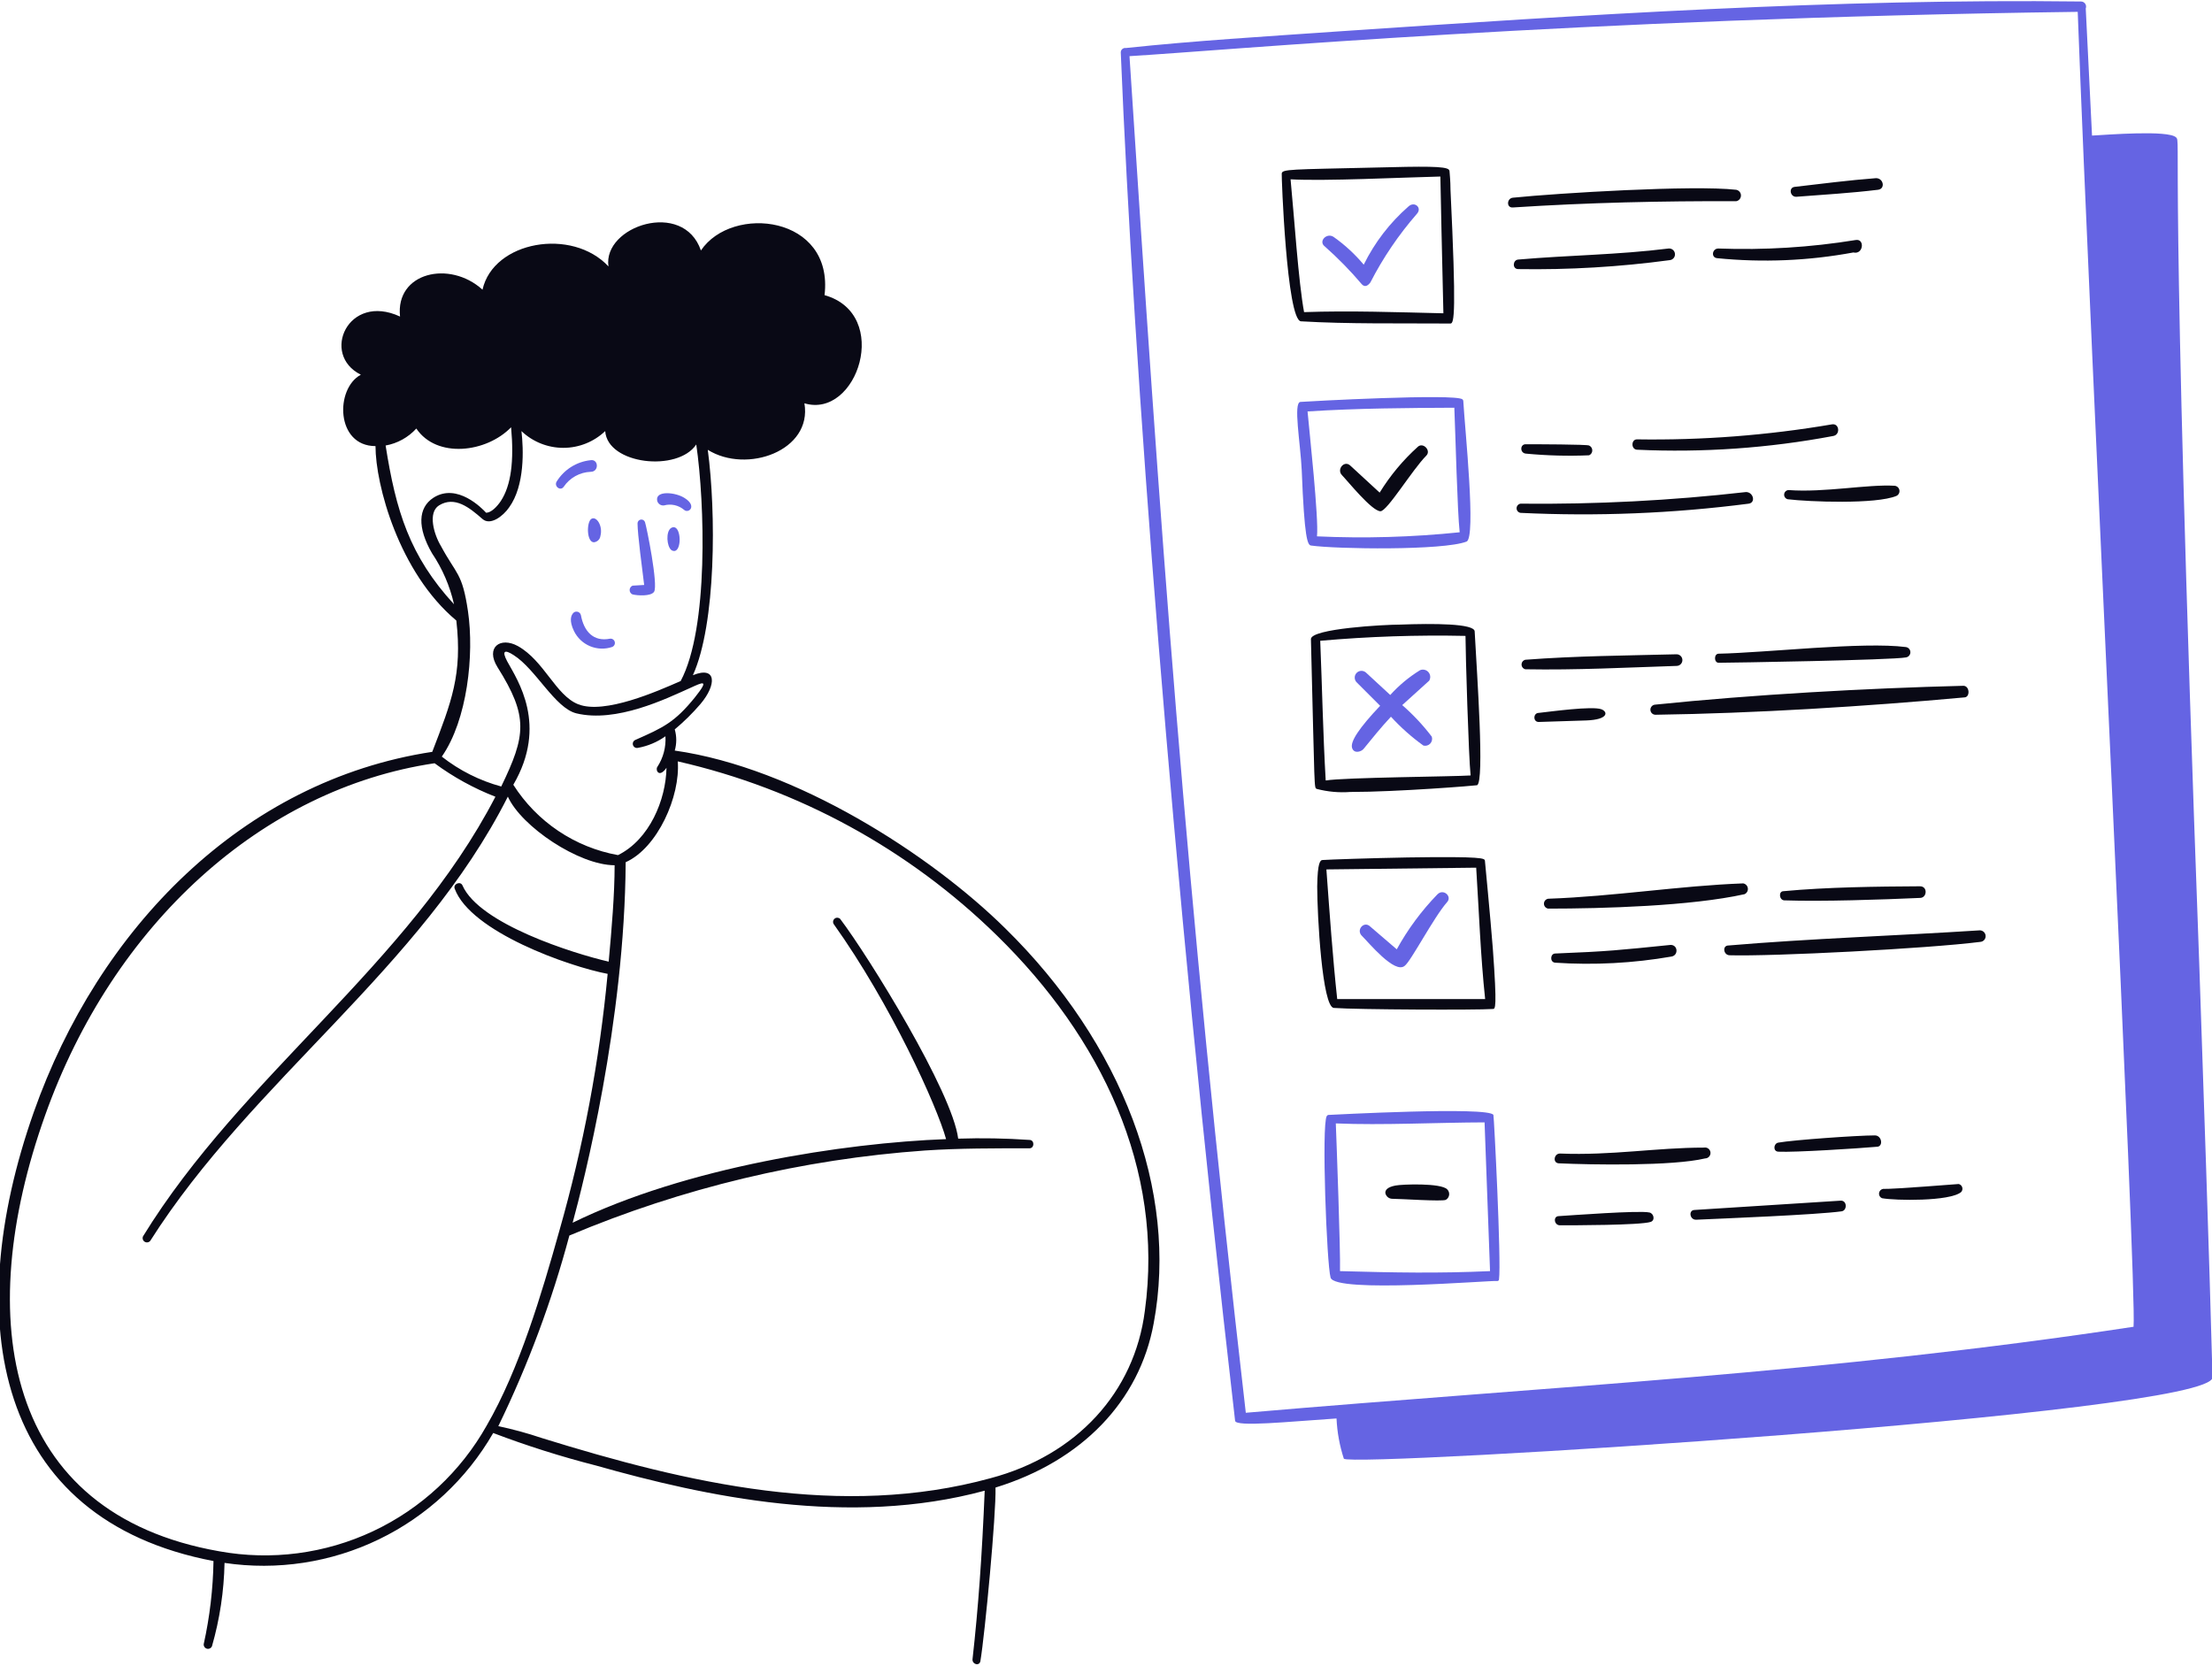 <svg width="543" height="409" viewBox="0 0 543 409" fill="none" xmlns="http://www.w3.org/2000/svg">
<g clip-path="url(#clip0_145_24462)">
<path d="M421.901 160.476C420.702 160.476 420.702 162.703 421.901 162.703C424.756 162.703 464.526 162.047 467.867 161.39C468.171 161.344 468.449 161.191 468.649 160.958C468.85 160.725 468.96 160.427 468.96 160.12C468.96 159.812 468.85 159.514 468.649 159.281C468.449 159.048 468.171 158.895 467.867 158.849C457.389 157.479 433.435 160.248 421.901 160.476ZM437.832 218.775C436.519 218.775 436.747 220.974 438.003 221.031C447.311 221.345 461.814 220.86 471.321 220.431C473.063 220.431 473.263 217.576 471.321 217.576C460.672 217.634 448.51 217.776 437.832 218.775ZM439.06 120.307C438.783 120.318 438.52 120.431 438.32 120.622C438.12 120.813 437.996 121.071 437.971 121.347C437.947 121.623 438.023 121.898 438.187 122.121C438.35 122.345 438.59 122.502 438.86 122.562C443.97 123.19 460.558 123.847 465.554 121.734C465.81 121.607 466.017 121.401 466.145 121.146C466.273 120.89 466.314 120.601 466.262 120.32C466.211 120.039 466.069 119.783 465.859 119.59C465.649 119.397 465.381 119.278 465.097 119.25C458.474 118.851 447.853 120.963 439.06 120.307ZM406.456 175.465C430.552 175.123 457.846 173.438 482.17 171.211C483.683 171.211 483.541 168.356 481.97 168.356C458.045 168.956 430.095 170.526 406.313 172.981C405.983 173 405.675 173.149 405.456 173.396C405.236 173.642 405.123 173.965 405.142 174.295C405.161 174.624 405.31 174.932 405.556 175.152C405.803 175.371 406.126 175.484 406.456 175.465ZM441.001 48.303C447.71 47.79 454.42 47.39 460.986 46.59C462.87 46.391 462.385 43.736 460.529 43.736C453.849 44.249 447.168 45.106 440.544 45.877C439.003 46.048 439.431 48.418 441.001 48.303ZM401.83 107.859C400.403 107.859 400.346 110.286 401.83 110.4C417.971 111.151 434.144 110.021 450.023 107.031C451.821 106.717 451.536 103.862 449.709 104.176C433.896 106.872 417.869 108.105 401.83 107.859ZM454.962 61.979C457.446 62.578 457.817 58.524 455.533 58.924C444.39 60.731 433.096 61.429 421.815 61.008C420.302 61.008 419.96 63.207 421.501 63.378C432.665 64.499 443.931 64.028 454.962 61.979ZM393.123 174.123C390.896 173.267 380.618 174.694 377.734 175.008C376.335 175.008 376.278 177.264 377.734 177.235L389.411 176.864C394.807 176.664 394.779 174.78 393.123 174.123ZM404.914 297.659C402.516 297.088 385.471 298.373 382.673 298.544C381.189 298.544 381.474 300.828 382.959 300.8C385.985 300.8 402.573 300.8 405.199 299.972C406.37 299.572 405.97 297.888 404.914 297.659ZM382.645 285.582C390.667 285.954 410.538 286.296 418.561 284.383C418.748 284.382 418.933 284.341 419.104 284.264C419.275 284.187 419.427 284.074 419.552 283.934C419.677 283.794 419.771 283.63 419.828 283.451C419.885 283.273 419.905 283.084 419.885 282.898C419.865 282.712 419.806 282.532 419.712 282.369C419.618 282.207 419.491 282.066 419.339 281.956C419.188 281.846 419.015 281.769 418.831 281.729C418.648 281.69 418.459 281.69 418.275 281.728C406.541 281.728 395.664 283.698 382.987 283.184C381.474 283.127 381.075 285.497 382.645 285.582ZM410.338 234.821C412.051 234.507 411.909 231.966 410.11 231.966C397.434 233.25 394.779 233.564 381.788 234.078C380.532 234.078 380.389 236.248 381.788 236.334C391.331 236.967 400.916 236.459 410.338 234.821ZM427.925 216.863C412.394 217.434 396.263 220.06 380.047 220.631C379.757 220.676 379.493 220.823 379.302 221.045C379.111 221.268 379.006 221.551 379.006 221.845C379.006 222.138 379.111 222.421 379.302 222.644C379.493 222.867 379.757 223.013 380.047 223.058C393.494 223.058 415.135 222.43 428.239 219.518C428.513 219.397 428.74 219.191 428.888 218.931C429.036 218.672 429.097 218.371 429.062 218.074C429.027 217.777 428.898 217.499 428.693 217.281C428.488 217.063 428.219 216.917 427.925 216.863ZM480.828 290.664C480.6 290.664 464.926 291.949 462.242 291.864C461.988 291.909 461.755 292.036 461.579 292.224C461.402 292.413 461.291 292.653 461.262 292.91C461.233 293.166 461.288 293.426 461.418 293.649C461.549 293.872 461.748 294.047 461.985 294.147C465.183 294.747 478.658 294.975 481.428 292.634C481.567 292.481 481.665 292.293 481.71 292.091C481.755 291.889 481.748 291.678 481.687 291.479C481.627 291.281 481.516 291.101 481.365 290.958C481.215 290.816 481.03 290.714 480.828 290.664ZM485.882 228.397C466.096 229.682 443.999 230.424 424.299 232.108C422.758 232.108 423.043 234.421 424.528 234.507C435.177 234.821 473.063 232.879 486.139 231.223C486.325 231.209 486.507 231.158 486.673 231.072C486.84 230.986 486.987 230.868 487.107 230.724C487.227 230.58 487.316 230.414 487.371 230.235C487.425 230.056 487.443 229.868 487.423 229.682C487.387 229.308 487.205 228.963 486.916 228.723C486.628 228.482 486.256 228.365 485.882 228.397ZM411.566 163.474C411.945 163.474 412.308 163.324 412.575 163.056C412.843 162.788 412.993 162.425 412.993 162.047C412.993 161.668 412.843 161.305 412.575 161.037C412.308 160.77 411.945 160.619 411.566 160.619C399.261 160.933 386.842 161.019 374.451 161.961C374.185 162.02 373.946 162.168 373.776 162.381C373.605 162.594 373.512 162.859 373.512 163.132C373.512 163.404 373.605 163.669 373.776 163.882C373.946 164.095 374.185 164.243 374.451 164.302C386.899 164.53 399.261 163.874 411.566 163.474ZM460.244 278.73C455.904 278.73 440.259 279.844 436.547 280.501C435.348 280.7 435.177 282.67 436.547 282.727C440.573 282.927 456.133 281.928 460.643 281.528C462.385 281.586 462.014 278.73 460.244 278.73ZM451.907 294.747L416.02 297.031C414.392 297.031 414.792 299.515 416.391 299.429C423.357 299.115 445.769 298.23 452.05 297.374C453.449 297.202 453.477 294.747 451.907 294.747ZM426.212 46.59C415.677 45.391 382.616 47.39 371.396 48.532C369.854 48.675 369.74 51.073 371.396 50.93C389.839 49.731 407.797 49.331 426.241 49.388C426.563 49.32 426.851 49.142 427.057 48.885C427.263 48.627 427.374 48.307 427.37 47.978C427.367 47.648 427.25 47.33 427.039 47.078C426.828 46.825 426.536 46.653 426.212 46.59ZM429.267 123.647C431.066 123.39 430.409 120.792 428.61 120.792C410.234 122.885 391.746 123.839 373.252 123.647C372.984 123.69 372.739 123.827 372.563 124.033C372.387 124.24 372.29 124.503 372.29 124.775C372.29 125.046 372.387 125.309 372.563 125.516C372.739 125.722 372.984 125.86 373.252 125.902C391.954 126.803 410.698 126.048 429.267 123.647ZM409.882 63.863C410.069 63.845 410.252 63.791 410.418 63.702C410.585 63.613 410.732 63.492 410.851 63.346C410.971 63.2 411.06 63.032 411.114 62.851C411.168 62.67 411.186 62.481 411.166 62.293C411.148 62.105 411.094 61.923 411.005 61.756C410.916 61.59 410.795 61.443 410.649 61.323C410.503 61.204 410.335 61.114 410.154 61.06C409.973 61.006 409.784 60.989 409.596 61.008C397.005 62.578 385.072 62.636 372.652 63.721C371.339 63.863 371.196 66.004 372.652 66.062C385.1 66.263 397.544 65.528 409.882 63.863ZM374.508 109.058C373.081 109.058 373.052 111.313 374.679 111.37C379.803 111.853 384.954 111.987 390.096 111.77C390.328 111.667 390.525 111.498 390.663 111.286C390.801 111.073 390.874 110.825 390.874 110.571C390.874 110.317 390.801 110.069 390.663 109.856C390.525 109.644 390.328 109.475 390.096 109.372C389.582 109.086 377.135 109.058 374.508 109.058ZM338.878 125.503C340.534 125.503 346.672 115.339 350.126 111.856C351.383 110.6 349.327 108.487 348.042 109.686C344.4 112.97 341.247 116.758 338.678 120.935L331.455 114.283C329.97 112.912 328.057 115.253 329.428 116.652C330.798 118.051 336.765 125.503 338.878 125.503ZM319.35 78.88C331.055 79.566 343.217 79.337 356.065 79.423C356.978 79.423 357.521 76.882 356.065 46.562C356.065 44.364 355.865 42.736 355.836 42.137C355.844 42.048 355.832 41.959 355.803 41.876C355.773 41.792 355.726 41.715 355.665 41.651C354.837 40.766 349.441 40.823 337.307 41.137C316.894 41.623 314.639 41.48 314.639 42.651C314.553 42.879 315.838 78.538 319.35 78.88ZM320.149 76.768C318.721 69.145 317.694 53.043 316.809 44.021C325.117 44.506 344.045 43.564 353.581 43.336C353.581 43.336 354.095 68.717 354.323 76.911C343.132 76.654 331.455 76.225 320.035 76.625L320.149 76.768Z" fill="#090915"/>
<path d="M360.006 132.953C362.404 132.011 359.606 105.403 359.206 98.408C359.187 98.264 359.116 98.132 359.007 98.037C357.294 96.552 321.064 98.522 319.236 98.665C317.409 98.808 319.236 108.743 319.551 115.509C320.207 132.354 320.978 133.81 321.835 133.924C328.058 134.809 354.296 135.18 360.006 132.953ZM320.978 101.006C333.34 100.207 345.874 100.149 357.008 100.092C357.294 106.773 357.75 125.588 358.321 130.669C346.686 131.873 334.976 132.207 323.291 131.669C323.776 127.415 321.406 105.831 320.978 101.006ZM344.218 173.095L350.841 167.099C351.034 166.773 351.119 166.394 351.084 166.016C351.049 165.639 350.895 165.282 350.645 164.997C350.395 164.712 350.061 164.513 349.691 164.429C349.321 164.345 348.935 164.381 348.586 164.53C345.874 166.2 343.413 168.248 341.277 170.611L335.339 165.129C335.017 164.83 334.589 164.671 334.15 164.687C333.711 164.703 333.297 164.893 332.998 165.215C332.698 165.537 332.539 165.964 332.556 166.403C332.572 166.842 332.761 167.257 333.083 167.556L338.793 173.266C333.654 178.691 331.399 182.088 331.913 183.63C332.427 185.171 334.282 184.486 334.768 183.801C336.766 181.346 339.022 178.548 341.448 175.95C343.854 178.576 346.523 180.949 349.414 183.03C349.712 183.107 350.026 183.103 350.321 183.017C350.617 182.931 350.885 182.767 351.095 182.542C351.305 182.317 351.451 182.039 351.517 181.738C351.583 181.437 351.567 181.124 351.469 180.832C349.32 178.014 346.891 175.422 344.218 173.095ZM345.731 50.701C341.17 54.689 337.444 59.541 334.768 64.976C332.617 62.401 330.141 60.117 327.402 58.181C325.717 57.01 323.548 59.237 325.203 60.493C328.46 63.372 331.504 66.483 334.311 69.801C335.053 70.572 335.767 70.172 336.395 69.344C339.504 63.287 343.339 57.63 347.815 52.499C349.185 50.986 347.215 49.302 345.731 50.701ZM344.817 237.104C346.302 236.076 351.955 225.17 355.238 221.458C356.523 220.031 354.296 218.061 352.84 219.574C348.931 223.601 345.58 228.133 342.876 233.05L336.224 227.34C334.768 226.112 332.826 228.31 334.339 229.766C335.853 231.223 342.362 239.217 344.817 237.104ZM366.601 273.705C365.516 271.564 326.46 273.705 326.088 273.705C326.003 273.715 325.922 273.747 325.852 273.797C325.782 273.847 325.726 273.913 325.689 273.99C324.375 276.103 325.689 310.449 326.631 313.646C327.744 317.529 365.602 314.303 367.486 314.474C367.543 314.487 367.602 314.487 367.658 314.474C367.715 314.462 367.769 314.437 367.815 314.401C367.861 314.366 367.899 314.321 367.926 314.27C367.953 314.218 367.969 314.161 367.971 314.103C368.571 309.735 366.744 273.99 366.601 273.705ZM327.916 275.789C339.336 276.274 352.84 275.561 364.431 275.532C364.602 280.3 365.63 308.279 365.773 312.048C353.097 312.619 342.448 312.419 328.943 312.048C329.086 307.28 328.087 280.129 327.916 275.875V275.789Z" fill="#6564E3"/>
<path d="M341.704 294.289C343.731 294.289 354.095 295.003 354.923 294.546C355.141 294.422 355.328 294.249 355.468 294.041C355.608 293.833 355.699 293.595 355.732 293.346C355.765 293.097 355.74 292.844 355.659 292.607C355.578 292.369 355.444 292.153 355.265 291.976C353.752 290.378 344.188 290.72 342.589 291.034C340.419 291.434 340.02 292.262 340.077 292.89C340.153 293.271 340.354 293.616 340.649 293.87C340.944 294.123 341.316 294.271 341.704 294.289ZM345.558 210.495C336.194 210.666 326.344 211.009 324.717 211.123C324.089 211.123 323.432 211.665 323.347 217.604C323.347 224.713 324.574 247.239 327.429 247.438C333.139 247.867 362.66 247.981 366.457 247.695C367.057 247.695 367.542 247.695 366.457 232.849C365.857 225.198 364.516 211.294 364.516 211.294C364.401 210.723 364.344 210.209 345.558 210.495ZM362.374 213.007C363.06 223.656 363.431 234.562 364.573 245.269H328.257C327.144 234.962 326.401 224.341 325.602 213.435L362.374 213.007ZM331.455 194.421C343.046 194.421 362.431 192.851 362.603 192.765C364.43 191.823 362.603 166.042 362.003 155.022C362.003 153.052 351.925 153.024 343.56 153.338C339.906 153.338 321.748 154.308 321.805 156.906C322.776 195.135 322.547 193.279 323.261 193.679C325.933 194.376 328.701 194.627 331.455 194.421ZM325.431 191.566C324.774 180.317 324.546 168.383 324.089 157.306C335.944 156.253 347.848 155.853 359.748 156.107C359.748 160.018 360.519 186.027 361.004 190.367C356.779 190.652 329.856 190.852 325.516 191.595L325.431 191.566Z" fill="#090915"/>
<path d="M539.871 236.676C532.391 33.2 535.532 34.913 534.161 33.714C532.22 31.887 517.231 33.086 513.548 33.285L512.007 2.08C512.08 1.892 512.107 1.689 512.085 1.488C512.064 1.287 511.994 1.095 511.882 0.926C511.77 0.758 511.619 0.62 511.442 0.522C511.265 0.425 511.067 0.372 510.865 0.367C450.91 -0.375 389.213 3.594 327.345 7.79C310.672 8.961 293.342 9.989 276.383 11.787C276.225 11.762 276.063 11.772 275.908 11.817C275.754 11.862 275.612 11.94 275.492 12.047C275.372 12.153 275.276 12.285 275.213 12.433C275.15 12.581 275.121 12.74 275.127 12.901C278.268 89.129 287.404 212.351 303.192 348.792C303.363 350.362 316.382 348.991 328.088 348.221C328.241 351.579 328.846 354.902 329.886 358.099C331.599 360.269 543.383 347.136 543.126 338.114C542.213 304.225 540.985 269.908 539.871 236.676ZM523.826 325.695C448.74 337.115 381.219 340.312 305.818 346.822C290.887 217.462 284.749 128.728 277.268 13.786C300.451 12.415 386.187 4.536 510.037 2.908C513.12 85.903 524.597 316.559 523.741 325.695H523.826ZM165.438 129.413C163.497 129.413 163.525 133.182 164.439 134.609C164.544 134.818 164.709 134.992 164.912 135.109C165.115 135.225 165.347 135.28 165.581 135.266C167.322 135.066 167.237 129.613 165.438 129.413ZM155.246 145.915C156.473 146.229 159.785 146.429 160.556 145.287C161.641 143.688 158.7 129.185 158.329 128.157C158.253 127.947 158.104 127.772 157.911 127.661C157.717 127.551 157.49 127.512 157.27 127.554C157.051 127.595 156.853 127.712 156.713 127.886C156.572 128.059 156.497 128.277 156.502 128.5C156.502 131.098 157.673 139.92 158.129 143.603L155.274 143.774C155.066 143.863 154.887 144.011 154.761 144.199C154.635 144.387 154.566 144.609 154.563 144.835C154.56 145.062 154.623 145.285 154.744 145.477C154.865 145.669 155.04 145.821 155.246 145.915ZM163.011 124.075C163.856 123.843 164.745 123.821 165.601 124.01C166.456 124.199 167.253 124.593 167.922 125.159C169.035 126.159 171.177 124.246 168.122 122.304C165.923 120.82 160.784 120.306 161.327 122.933C161.415 123.298 161.637 123.618 161.949 123.829C162.26 124.04 162.639 124.128 163.011 124.075Z" fill="#6564E3"/>
<path d="M246.719 227.853C228.362 209.752 195.329 188.483 165.637 184.257C166.129 182.56 166.129 180.758 165.637 179.061C167.897 177.172 169.998 175.1 171.918 172.866C176.001 168.069 175.915 163.387 170.091 165.757C175.801 153.138 175.801 125.787 173.745 110.427C183.31 116.394 199.44 110.655 197.47 99.007C210.461 102.918 218.911 77.109 202.41 72.456C204.722 52.927 179.712 50.101 172.061 61.492C167.75 48.902 147.936 55.525 149.364 65.404C140.428 55.811 121.128 59.151 118.444 71.114C110.364 63.776 97.031 66.888 98.202 77.709C85.412 71.77 78.645 87.073 88.581 91.984C82.214 95.41 82.414 109.513 92.178 109.513C92.178 118.935 97.888 140.519 112.02 152.338C113.533 165.557 110.821 172.323 106.11 184.571C59.517 191.652 24.143 227.996 8.27 273.076C-9.831 324.466 -1.238 373.001 52.408 383.222C52.296 390.081 51.493 396.91 50.01 403.607C49.983 403.86 50.048 404.113 50.194 404.322C50.339 404.53 50.554 404.68 50.801 404.742C51.047 404.804 51.307 404.776 51.535 404.662C51.762 404.548 51.94 404.356 52.037 404.121C53.948 397.47 54.984 390.598 55.12 383.679C68.044 385.6 81.247 383.585 93.01 377.897C104.773 372.209 114.551 363.112 121.071 351.789C129.335 354.928 137.771 357.597 146.337 359.783C173.289 367.406 208.434 374.971 241.723 365.949C241.066 381.909 240.153 394.699 238.725 407.404C238.725 408.66 240.467 409.031 240.667 407.775C241.78 401.095 244.549 371.774 244.378 365.179C265.562 358.669 279.723 343.966 283.206 324.866C289.287 292.49 275.583 256.146 246.719 227.853ZM125.467 104.888C126.21 113.225 125.467 119.163 122.926 123.018C121.984 124.417 120.557 125.873 119.329 125.873C118.387 124.845 112.22 118.45 106.396 122.19C102.599 124.673 102.427 129.498 106.025 135.779C108.596 139.594 110.435 143.854 111.449 148.341C100.515 136.465 97.174 125.33 94.662 109.371C97.564 108.847 100.213 107.382 102.199 105.202C107.195 112.625 119.415 111.141 125.467 104.888ZM107.766 124.074C111.621 121.704 115.189 124.559 118.444 127.414C120.357 129.099 123.497 126.729 124.982 124.559C128.865 119.192 128.522 110.284 128.008 105.83C130.779 108.47 134.46 109.942 138.286 109.942C142.113 109.942 145.793 108.47 148.564 105.83C149.135 114.053 166.379 115.937 170.919 109.114C173.003 123.389 174.002 154.251 167.093 167.184C161.383 169.697 148.393 175.435 141.941 172.894C136.402 170.696 133.604 162.245 127.152 158.619C122.812 156.221 119.101 158.933 122.127 163.787C129.778 175.949 129.093 180.574 123.041 193.079C117.736 191.634 112.775 189.139 108.452 185.742C114.733 176.749 116.446 160.704 114.875 150.026C113.476 140.519 112.02 141.09 108.252 134.066C106.51 131.183 104.968 125.844 107.766 124.074ZM155.93 181.659C155.702 181.765 155.521 181.95 155.421 182.18C155.32 182.41 155.307 182.669 155.385 182.908C155.462 183.147 155.624 183.349 155.84 183.477C156.056 183.604 156.312 183.648 156.558 183.601C159.007 183.163 161.327 182.188 163.353 180.746C163.518 183.408 162.817 186.052 161.355 188.283C160.841 188.997 161.754 191.138 163.61 188.483C163.467 196.363 159.442 206.098 151.705 209.924C146.461 208.976 141.471 206.952 137.048 203.979C132.626 201.006 128.867 197.149 126.01 192.651C134.575 177.976 127.038 166.956 124.525 162.388C123.126 159.761 123.84 159.362 126.124 160.846C131.52 164.272 136.259 173.837 141.484 175.121C151.334 177.491 163.467 171.553 169.406 168.897C172.489 167.498 174.288 166.556 170.576 171.21C165.609 177.348 162.782 178.633 155.93 181.659ZM35.107 303.511C35.003 303.743 34.987 304.004 35.061 304.248C35.135 304.491 35.294 304.699 35.509 304.834C35.724 304.97 35.981 305.023 36.232 304.984C36.483 304.946 36.712 304.818 36.877 304.624C61.915 265.168 103.341 237.789 124.668 195.563C127.98 202.929 142.141 212.408 150.877 212.408C150.877 219.517 150.163 227.967 149.421 236.076C140.856 234.106 117.702 226.854 113.533 217.375C113.048 216.205 111.164 217.004 111.621 218.175C115.532 228.767 139.685 237.275 149.164 239.073C147.162 260.406 143.196 281.508 137.316 302.112C133.005 317.529 127.466 336.172 119.472 349.961C113.099 361.299 103.347 370.366 91.577 375.898C79.806 381.43 66.603 383.152 53.807 380.824C1.104 371.574 -6.833 324.038 11.068 273.819C27.798 226.768 64.427 193.65 106.681 187.369C111.275 190.756 116.295 193.521 121.613 195.592C100.201 236.903 59.374 264.026 35.107 303.511ZM139.771 303.311C167.513 291.619 196.989 284.569 227.02 282.441C235.585 281.87 244.15 281.898 252.715 281.898C253.971 281.898 253.999 279.843 252.715 279.843C246.89 279.439 241.049 279.334 235.214 279.529C233.815 268.109 213.23 234.791 206.235 225.569C206.056 225.4 205.822 225.301 205.576 225.289C205.33 225.278 205.088 225.356 204.894 225.508C204.7 225.66 204.568 225.877 204.521 226.119C204.473 226.361 204.514 226.611 204.636 226.825C218.655 246.468 229.989 271.478 232.244 279.643C207.149 280.585 168.435 286.523 140.57 300.17C143.197 290.549 153.361 250.864 153.589 211.665C161.44 208.154 167.036 195.449 166.379 186.912C195.981 193.654 223.131 208.479 244.806 229.737C270.244 254.662 285.833 286.837 281.036 321.811C278.495 341.796 264.306 357.27 243.122 362.895C206.606 372.887 169.035 364.208 132.976 353.016C129.485 351.842 125.93 350.869 122.327 350.104C129.624 335.1 135.465 319.43 139.771 303.311Z" fill="#090915"/>
<path d="M138.372 119.507C139.11 118.417 140.094 117.516 141.245 116.876C142.396 116.236 143.681 115.876 144.996 115.825C147.08 115.825 146.966 112.684 144.996 112.97C143.3 113.148 141.668 113.711 140.223 114.617C138.778 115.522 137.559 116.746 136.659 118.194C135.917 119.365 137.573 120.649 138.372 119.507ZM145.11 127.416C143.94 128.358 144.025 133.126 145.795 133.126C146.2 133.084 146.579 132.905 146.869 132.62C147.16 132.335 147.345 131.96 147.394 131.556C148.051 129.072 146.366 126.531 145.11 127.416ZM142.598 150.998C142.545 150.775 142.423 150.574 142.251 150.422C142.079 150.27 141.864 150.175 141.636 150.15C141.408 150.125 141.178 150.171 140.977 150.282C140.776 150.393 140.614 150.563 140.514 150.77C140.228 151.169 139.686 152.397 140.885 154.881C141.699 156.572 143.104 157.906 144.834 158.632C146.565 159.358 148.501 159.425 150.278 158.821C150.518 158.725 150.716 158.545 150.832 158.313C150.948 158.082 150.975 157.816 150.908 157.566C150.841 157.316 150.685 157.099 150.469 156.957C150.253 156.814 149.992 156.756 149.735 156.794C145.681 157.593 143.34 155.024 142.598 150.998Z" fill="#6564E3"/>
</g>
<defs>
<clipPath id="clip0_145_24462">
<rect width="543" height="409" fill="white"/>
</clipPath>
</defs>
</svg>
